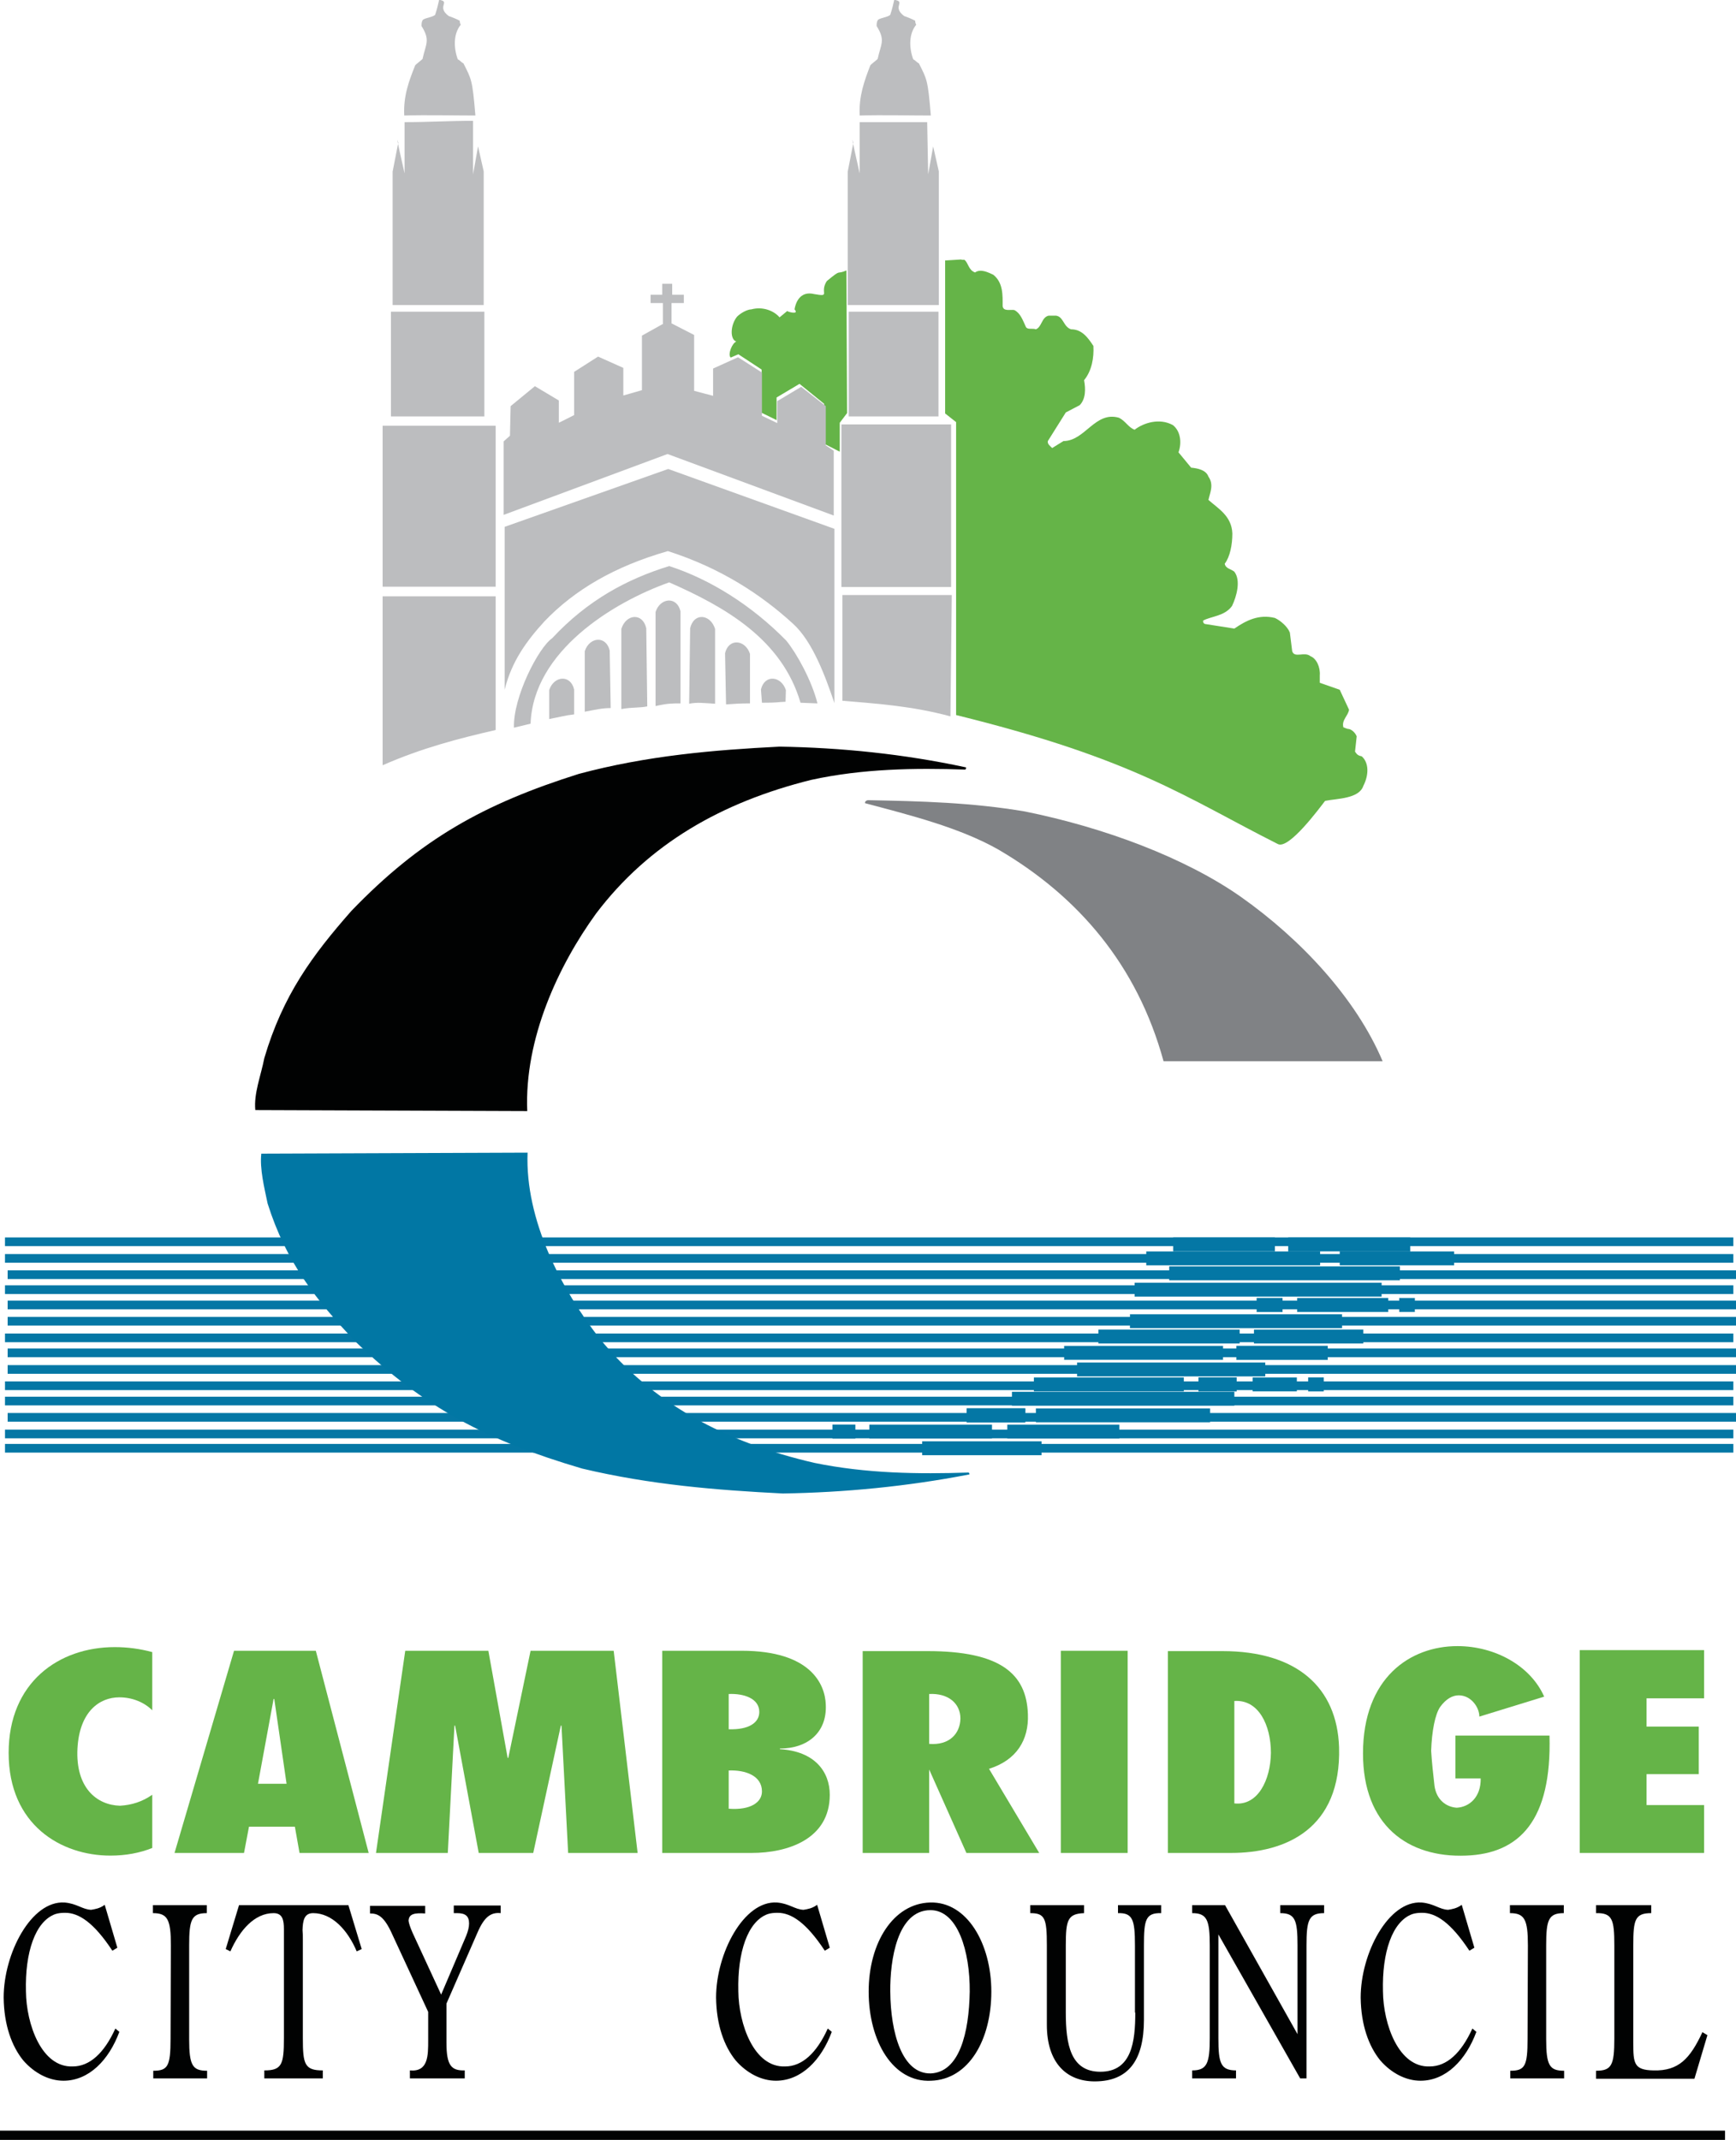 <svg enable-background="new 0 0 522.2 643.5" height="351.059" viewBox="0 0 522.2 643.5" width="284.853" xmlns="http://www.w3.org/2000/svg"><path d="m522.2 411.8h-519.9m519.1-38.4h-519.9m519.9 5h-519.9m520.7 4.9h-519.9m519.1 4.5h-519.9m520.7 4.6h-519.9m519.9 4.9h-519.9m519.1 5h-519.9m520.7 4.5h-519.9m519.1 9.9h-519.9m519.9 4.6h-519.9m520.7 4.9h-519.9m519.1 5h-519.9m519.9 4.3h-519.9" fill="none" stroke="#0477a5" stroke-miterlimit="2.613" stroke-width="2.611"/><path clip-rule="evenodd" d="m235.5 449.1c18.5-.3 37.3-2.1 55.9-5.7.3 0 .3-.2 0-.6-15.2.5-30.8.3-46.4-2.9-26.9-6.2-48.8-17.9-64.7-37.5-11.3-14.5-22.4-35.5-21.6-55.8l-80.1.3c-.5 4.6.9 10.2 1.9 15 5.6 17.7 14.5 28.9 26.2 41.3 20.9 20.2 39.9 30 68.4 38.4 20.6 4.9 40.6 6.5 60.4 7.5" fill="#0177a4" fill-rule="evenodd"/><path d="m352.9 374.2h30.6" fill="none" stroke="#0477a5" stroke-miterlimit="2.613" stroke-width="4.175"/><path d="m341.3 387.8h74.3m-63.9-4.9h69.4m-18.1-4.5h34.4m-92.6 0h52.3m-9.6-4.2h36.7" fill="none" stroke="#0477a5" stroke-miterlimit="2.613" stroke-width="4.175"/><path d="m378 392.4h7.8" fill="none" stroke="#0477a5" stroke-miterlimit="2.613" stroke-width="4.227"/><path d="m390.2 392.4h27.4" fill="none" stroke="#0477a5" stroke-miterlimit="2.613" stroke-width="4.201"/><path d="m420.9 392.4h4.7" fill="none" stroke="#0477a5" stroke-miterlimit="2.613" stroke-width="4.19"/><path d="m339.9 397.3h63.8" fill="none" stroke="#0477a5" stroke-miterlimit="2.613" stroke-width="4.175"/><path d="m320.1 406.8h47.8m9.3-4.9h32.9m-79.7 0h42.5" fill="none" stroke="#0477a5" stroke-miterlimit="2.613" stroke-width="4.175"/><path d="m371.9 406.8h27.5" fill="none" stroke="#0477a5" stroke-miterlimit="2.613" stroke-width="4.221"/><path d="m311 416.3h45.1m-32.1-4.5h56.6" fill="none" stroke="#0477a5" stroke-miterlimit="2.613" stroke-width="4.175"/><path d="m360.5 416.3h11.5" fill="none" stroke="#0477a5" stroke-miterlimit="2.613" stroke-width="4.221"/><path d="m376.8 416.3h13.3" fill="none" stroke="#0477a5" stroke-miterlimit="2.613" stroke-width="4.175"/><path d="m393.5 416.3h4.7" fill="none" stroke="#0477a5" stroke-miterlimit="2.613" stroke-width="4.201"/><path d="m304.4 420.6h66.9" fill="none" stroke="#0477a5" stroke-miterlimit="2.613" stroke-width="4.175"/><path d="m290.8 425.6h17.6" fill="#006f9e" stroke="#0477a5" stroke-miterlimit="10"/><path d="m290.8 425.6h17.6" fill="none" stroke="#0477a5" stroke-miterlimit="2.613" stroke-width="4.201"/><path d="m261.5 430.5h36.9m13.2-4.9h52.4" fill="none" stroke="#0477a5" stroke-miterlimit="2.613" stroke-width="4.175"/><path d="m250.4 430.5h6.9" fill="none" stroke="#0477a5" stroke-miterlimit="2.613" stroke-width="4.221"/><path d="m277.4 435.5h35.9m-10.3-5h33.7" fill="none" stroke="#0477a5" stroke-miterlimit="2.613" stroke-width="4.175"/><path d="m290.8 425.6h17.6" fill="none" stroke="#0477a5" stroke-miterlimit="2.613" stroke-width="4.201"/><g clip-rule="evenodd" fill-rule="evenodd"><path d="m289.4 78.1h.7c1.2.9 1.2 3.1 3.2 3.8 1.7-1.2 4 0 5.5.7 3 2.4 2.8 6.2 2.8 9.4.2 1.7 2.2 1 3.5 1.2 1.8.9 2.5 2.9 3.5 5.1.5.9 2 .3 3 .7 1.8-.7 1.7-3.6 3.8-4.1h2.3c2.2.3 2.2 3.4 4.5 4.1 3.2 0 5 2.4 6.7 5 .2 3.6-.5 7.5-2.8 10.3.5 2.7.5 5.6-1.3 7.5l-4.2 2.2-5.4 8.6c-.2.9.7 1.5 1.3 2.1l3.4-2.1c6.5 0 9.5-9.1 16.7-7 2 1 2.8 2.9 4.7 3.6 2.7-2.1 7.5-3.6 11.5-1.4 2.2 1.7 2.8 5.1 1.7 8.2l3.8 4.6c2 .2 4.5.7 5.2 2.7 1.7 2.4.5 4.8 0 7 2.9 2.6 7 4.8 7.2 10.1 0 3.4-.7 7-2.3 9.1.3 1.5 1.8 1.5 2.9 2.4 2 2.6.7 7.4-.7 10.3-2.2 3.1-6.4 3.1-8.7 4.4 0 .5 0 .7.5 1l8.9 1.4c3.5-2.4 7.3-4.4 12.2-3.2 1.7.8 3.8 2.6 4.5 4.4l.7 5.6c.7 2.2 3.7 0 5.5 1.5 1.8.7 3 3.3 2.8 5.8v2.2l6 2.1 2.8 6c-.3 1.9-2.3 3.1-1.7 5.3.2 0 1 .5 1.7.5.8.2 1.8 1 2.3 2.2l-.5 4.6c.5.7.8 1.2 2 1.4 2.2 1.9 2.2 5.6.5 8.9-1.3 3.9-7.9 3.8-11.5 4.5-1.7 2.2-10.9 14.7-14.2 13-27.6-13.9-42.8-25.5-96.8-38.8v-88.1l-3.3-2.6v-46l4.8-.3z" fill="#65b448"/><path d="m254.6 81.3.2 42.9-2.2 2.9v8.7l-4.7-2.4v-12l-7.4-6-6.9 4.1v6.8l-4.5-2.2v-13l-7-4.6-2.3 1c-1-.9.5-4.5 1.7-4.8-2-.7-1.8-5 .2-7.5 1.2-1.2 3.2-2.2 4.3-2.2 3.3-.9 6.7.3 8.5 2.4l2.3-1.9c.3.3 3.7 1.2 2.2-.5.5-2.9 2.2-5.5 5.9-4.6 5.2.9 1.5-.3 3.8-3.9 4.7-3.9 2.7-1.8 5.9-3.2" fill="#65b448"/><path d="m45.8 539.7c-3 2.1-6.2 3.1-9.7 3.3-7.1-.2-13.4-5.5-12.8-17.2.6-11.1 6.6-15.4 12.6-15.4 3.9 0 7.5 1.5 9.9 3.9v-17.5c-3.7-1-7.4-1.5-11.3-1.5-16.8 0-31.9 10.6-31.9 31.8 0 21.7 15.8 30.9 30.6 30.9 4.6 0 8.9-.8 12.6-2.3z" fill="#65b448"/><path d="m110.9 557.2-15.9-60.8h-24.6l-17.9 60.8h20.9l1.5-7.9h13.8l1.4 7.9zm-33.3-20.8 4.7-25.5h.2l3.7 25.5z" fill="#65b448"/><path d="m191.8 557.2-7.2-60.8h-25l-6.7 32.2h-.2l-5.8-32.2h-25l-8.8 60.8h21.6l2-38.3h.2l7.1 38.3h16.4l8.3-38.3h.2l2 38.3z" fill="#65b448"/><path d="m199.1 557.2h27c10.8 0 23.5-4.1 23.5-17.5 0-6.9-4.5-13.1-15-13.7v-.2c8.3 0 14.2-4.8 13.8-13.2-.2-6.1-4.5-16.2-25.3-16.2h-23.9v60.8zm20.1-24.8c5.1-.2 10 1.6 10 6.3 0 3.2-3.3 5.7-10 5.2zm0-12.4v-10.6c4.5-.2 9.2 1.3 9.2 5.4 0 3.2-3.1 5.4-9.2 5.2" fill="#65b448"/><path d="m259.4 557.2h20.1v-25.1l11.2 25.1h21.9l-15.1-25.3c8.3-2.6 12-8.7 11.7-16.4-.4-12.2-8.3-19-30.2-19h-19.5v60.7zm20.1-32.8v-15c5.7-.3 9.4 2.8 9.4 7.4-.1 4.5-3.3 8.1-9.4 7.6" fill="#65b448"/><path d="m319.1 496.4h20.1v60.8h-20.1z" fill="#65b448"/><path d="m351.2 557.2h19.1c16.4 0 33.2-7.2 32.5-31.8-.6-17.9-12.6-28.9-35.1-28.9h-16.4v60.7zm20.1-14.9v-30.8c7.3-.5 11 7.3 11 15.6-.1 8.1-3.9 16-11 15.2" fill="#65b448"/><path d="m437.8 534.8h7.6c.1 5.6-3.4 8.6-7.2 8.8-3.1-.2-6.1-2.3-6.7-6.6-.4-3.5-.8-7.2-1-10.5.2-6 1.2-11 2.7-13.2 1.8-2.5 3.8-3.5 5.6-3.5 3.7 0 6.2 3.6 6.2 6.4l19.5-6c-4.1-9.3-14.8-15.2-26.1-15.2-14.2 0-28.4 9.5-28.4 32.3 0 21.5 13.4 31.4 31 30.7 16.2-.6 25.8-10.7 25.1-36.1h-28.3z" fill="#65b448"/><path d="m475.2 557.2h37.4v-14.4h-17.3v-9.3h15.7v-14.3h-15.7v-8.5h17.3v-14.5h-37.4z" fill="#65b448"/><path d="m135 4.8c.9.3 2.4.9 3.3 1.4 0 .2 0 .7.3 1.2-2.2 2.7-2.2 6.8-.9 10.4.7.3 1 .9 1.7 1.2 2.4 4.8 2.7 4.8 3.6 15.7-7 0-14.4-.2-21.4 0-.3-5.8 1.4-10.4 3.3-15.1.2-.3 1.7-1.4 2.2-1.9 1-4.6 2.4-5.6-.3-9.9 0-.5 0-1.2.3-1.7.2-.7 3.1-.9 3.8-1.7.5-1.5.9-3.1 1.2-4.5 3.6.6-1 2 2.9 4.9" fill="#bcbdbf"/><path d="m142.3 36.3v16.1l1.5-8.4 1.7 7.5v40.2h-27.4v-40.1l1.7-8.7c-1.2-4.3 1.9 9.2 1.9 9.2v-15.4c7.2 0 13.4-.4 20.6-.4" fill="#bcbdbf"/><path d="m250.8 155v-19.5l-2.4-1.6v-11.8l-7.4-5.8-7.2 4.3v6.6l-4.6-2.2v-13l-7.2-4.6-7.5 3.4v8.2l-5.7-1.5v-16.8l-8-4.1-7.7 4.3v16.4l-5.6 1.6v-8.3l-7.6-3.4-7.2 4.6v13l-4.6 2.3v-6.7l-7.2-4.3-7.3 6-.2 8.9-1.9 1.7v10.1 12l49.3-18.3z" fill="#bcbdbf"/><path d="m201 141 50 18v52.4c-2.7-7.9-6.5-18.5-12.5-23.9-9.4-8.6-21.6-16.7-37.6-21.8-16.1 4.6-28.1 11.7-37.1 21.1-5.3 5.8-9.9 12-12 20.6v-49z" fill="#bcbdbf"/><path d="m201.3 175.1c16.6 7.3 33.9 17 39.5 36.2l5.1.2c-1.7-6.8-6.2-15-9.4-18.9-10.3-10.5-22.8-18.4-35.2-22.4-12.7 3.9-24.6 10.3-35.2 21.7-4.1 2.8-11.8 17.7-11.5 26.9l5-1.2c.8-21.8 24.8-36.5 41.7-42.5" fill="#bcbdbf"/><path d="m117.6 93.7h28.1v31.5h-28.1z" fill="#bcbdbf"/><path d="m272 4.8c.9.3 2.4.9 3.3 1.4 0 .2 0 .7.3 1.2-2.2 2.7-2.2 6.8-.9 10.4.7.3 1 .9 1.7 1.2 2.4 4.8 2.7 4.8 3.6 15.7-7 0-14.4-.2-21.4 0-.3-5.8 1.4-10.4 3.2-15.1.2-.3 1.7-1.4 2.2-1.9 1-4.6 2.4-5.6-.3-9.9 0-.5 0-1.2.3-1.7.2-.7 3.1-.9 3.8-1.7.5-1.5.9-3.1 1.2-4.5 3.7.6-.9 2 3 4.9" fill="#bcbdbf"/><path d="m278.9 36.7.3 15.7 1.5-8.4 1.7 7.5v40.2h-27.4v-40.1l1.7-8.7c-1.2-4.3 1.9 9.2 1.9 9.2v-15.4z" fill="#bcbdbf"/><path d="m255.3 93.7h27v31.5h-27z" fill="#bcbdbf"/><path d="m199.4 97.3v-6.2h.7-4.4v-2.5h3.5v-3.3h1.4 1.6v3.3h3.5v2.5h-4.4.7v6.2z" fill="#bcbdbf"/><path d="m115.1 128h34v48.4h-34z" fill="#bcbdbf"/><path d="m253.1 127.6h33v48.9h-33z" fill="#bcbdbf"/><path d="m115.1 179.3h34v40.2c-10.9 2.5-22.2 5.4-34 10.6z" fill="#bcbdbf"/><path d="m286.3 178.9h-32.9v31.8c10.6.9 21.1 1.6 32.5 4.7z" fill="#bcbdbf"/><path d="m197.2 184c1.4-4.3 6.4-4.8 7.5-.2v27.7c-2.6 0-4 0-7.5.8z" fill="#bcbdbf"/><path d="m186.9 189.1c1.4-4.5 6.4-5 7.5-.2l.3 23.5c-2.5.5-4.5.2-7.8.8z" fill="#bcbdbf"/><path d="m215.1 189.1c-1.4-4.5-6.4-5-7.5-.2l-.3 22.7c2.5-.5 4.3-.2 7.8 0z" fill="#bcbdbf"/><path d="m175.9 195.8c1.4-4.3 6.4-4.8 7.5-.2l.3 17.3c-2.6 0-4.6.5-7.8 1.1z" fill="#bcbdbf"/><path d="m225.6 196.6c-1.4-4.3-6.4-4.8-7.5-.2l.3 15.4c2.9-.2 4.2-.3 7.2-.3z" fill="#bcbdbf"/><path d="m165.2 207.5c1.4-4.3 6.4-4.8 7.5-.2v7.5c-2.7.3-4.3.8-7.5 1.4z" fill="#bcbdbf"/><path d="m236.4 207.5c-1.4-4.3-6.4-4.8-7.5-.2l.3 4c5.1 0 4.3-.2 7.1-.3z" fill="#bcbdbf"/><path d="m234.5 224.5c18.5.3 37.3 2.2 55.9 6.2.3 0 .3.2 0 .7-15.2-.5-30.8-.3-46.4 3.1-26.9 6.7-48.8 19.2-64.7 40.2-11.3 15.6-21.6 37.6-20.7 59.4l-81.8-.3c-.5-5 1.7-10.4 2.7-15.6 5.6-19 14.5-31 26.2-44.3 20.9-21.7 39.9-32.2 68.4-41.2 20.5-5.5 40.6-7.2 60.4-8.2" fill="#010202"/><path d="m261.1 240.6c15.9.3 31.3.7 47.2 3.4 23.8 4.8 48.2 13.9 65 25.7 18 12.7 34.6 30.5 42.6 49.4h-65.9c-7.9-28.9-25.7-49.6-49.6-63.6-11.8-6.7-26.7-10.4-40.2-14-.1-.6.6-.9.9-.9" fill="#808285"/><path d="m1.1 600.7c.1 8.2 2.4 14.6 5.9 18.9 3.4 3.9 7.8 6.1 12.1 6.1 7.7 0 13.7-6.3 16.8-14.7l-1.2-1c-3.4 7.5-7.8 11.4-12.8 11.4-9.4.4-14-12.7-14.1-22.6-.3-11.7 2.8-21 8.8-23.2.9-.3 1.9-.4 3-.4 4.1 0 8.6 2.9 14.2 11.4l1.5-.9-3.8-12.9c-1.5 1.1-2.9 1.3-4.1 1.5-2.6-.1-4.3-1.9-8-2.2-10-.6-18.3 15.3-18.3 28.6" fill="#010202"/><path d="m56.9 613.2v-28.2c0-7.7.7-9.7 5.3-9.7v-2.4h-16.2v2.4c4.4 0 5.4 1.9 5.4 9.7l-.1 28.1c0 8.2-.8 9.6-5.2 9.6v2.3h16.2v-2.3c-4.4 0-5.4-1.6-5.4-9.5" fill="#010202"/><path d="m91.1 583.2c0-.9 0-1.8-.1-2.8.1-2.9.5-5.1 3.2-5.1 5.7 0 10.4 5.1 13.1 11.5l1.5-.7-4-13.2h-3.8-29.1l-4 13.2 1.4.7c2.8-6.3 7.2-11.5 13-11.5 2.7 0 3.1 2.1 3.1 4.8v3.1 29.7c0 7.9-.6 9.7-5.9 9.7v2.4h17.6v-2.4c-5.5 0-6-1.9-6-9.7z" fill="#010202"/><path d="m128.8 605v8.6c0 4.6 0 9.5-5.5 9v2.4h16.5v-2.4c-4 .1-5.5-1.4-5.5-8.3v-11.8l9.4-21.5c2-4.6 4-6 6.9-5.7v-2.3h-14.1v2.3h1c2.5 0 3.6.9 3.6 3.1 0 1.1-.3 2.3-.9 3.8l-7.5 17.6-8.6-18.6c-.7-1.6-1.1-2.8-1.2-3.6.1-2.1 1.8-2.4 5-2.2v-2.3h-16.6v2.3c2.3 0 4.2.7 6.7 6.3z" fill="#010202"/><path d="m215.4 600.7c.1 8.2 2.4 14.6 5.9 18.9 3.4 3.9 7.8 6.1 12.1 6.1 7.7 0 13.7-6.3 16.8-14.7l-1.2-1c-3.4 7.5-7.8 11.4-12.8 11.4-9.4.4-14-12.7-14.1-22.6-.3-11.7 2.8-21 8.8-23.2.9-.3 1.9-.4 3-.4 4.1 0 8.6 2.9 14.2 11.4l1.5-.9-3.8-12.9c-1.5 1.1-2.9 1.3-4.1 1.5-2.6-.1-4.3-1.9-8-2.2-10-.6-18.3 15.3-18.3 28.6" fill="#010202"/><path d="m280.1 625.7c11.4-.4 18.1-12.4 18.1-26.8s-7.3-27.1-18.4-26.8-18.5 12.1-18.5 26.8c0 14.9 7.3 27.4 18.8 26.8m-.1-2.2c-8.6.2-12.1-12.1-12.2-24.6-.1-9.5 2.1-24.5 12.1-24.5 8.2 0 11.9 12.4 11.8 24.5-.2 12.4-3.1 24.2-11.7 24.6" fill="#010202"/><path d="m341.5 605.2c0 8.6-1 17.8-10.5 17.8-9 0-10.4-8.3-10.4-17.8v-20.2c0-7.7.6-9.5 5.5-9.7v-2.4h-16.2v2.4c4.4 0 5 1.5 5 9.7v23.9c0 11.3 5.8 17 14.4 17 10.1 0 14.8-6.3 14.8-18.5v-22.4c0-7.7.5-9.8 5.2-9.7v-2.4h-13v2.4c4.4-.1 5.1 1.9 5.1 9.7v20.2z" fill="#010202"/><path d="m368.5 572.9h-9.9v2.4c4.5 0 5.3 2.1 5.3 9.7v27.9c0 7.5-.8 9.7-5.3 9.7v2.4h13.2v-2.4h.1c-4.7 0-5.4-2.1-5.4-9.7v-31.2l24.6 43.3h1.9v-40c0-7.6.7-9.7 5.3-9.7v-2.4h-13.2v2.4c4.5 0 5.2 2.1 5.2 9.7v26.7z" fill="#010202"/><path d="m409.3 600.7c.1 8.2 2.4 14.6 5.9 18.9 3.4 3.9 7.8 6.1 12.1 6.1 7.7 0 13.7-6.3 16.8-14.7l-1.2-1c-3.4 7.5-7.8 11.4-12.8 11.4-9.4.4-14-12.7-14.1-22.6-.3-11.7 2.8-21 8.8-23.2.9-.3 1.9-.4 3-.4 4.1 0 8.6 2.9 14.2 11.4l1.5-.9-3.8-12.9c-1.5 1.1-2.9 1.3-4.1 1.5-2.6-.1-4.3-1.9-8-2.2-10-.6-18.3 15.3-18.3 28.6" fill="#010202"/><path d="m465.1 613.2v-28.2c0-7.7.7-9.7 5.3-9.7v-2.4h-16.2v2.4c4.4 0 5.4 1.9 5.4 9.7l-.1 28.1c0 8.2-.8 9.6-5.2 9.6v2.3h16.2v-2.3c-4.4 0-5.4-1.6-5.4-9.5" fill="#010202"/><path d="m512.1 611.1c-3.7 7.9-7.1 11.7-14.7 11.5-5.9-.1-6.1-2.1-6.1-8.3v-29.3c0-7.7.5-9.7 5.4-9.7v-2.4h-16.6v2.4c4.9-.1 5.5 1.9 5.5 9.7v28c0 8-.8 9.7-5.5 9.7v2.4h29.6l3.9-13.1z" fill="#010202"/></g><path d="m0 642.1h518.9" fill="none" stroke="#010202" stroke-miterlimit="2.613" stroke-width="2.788"/></svg>